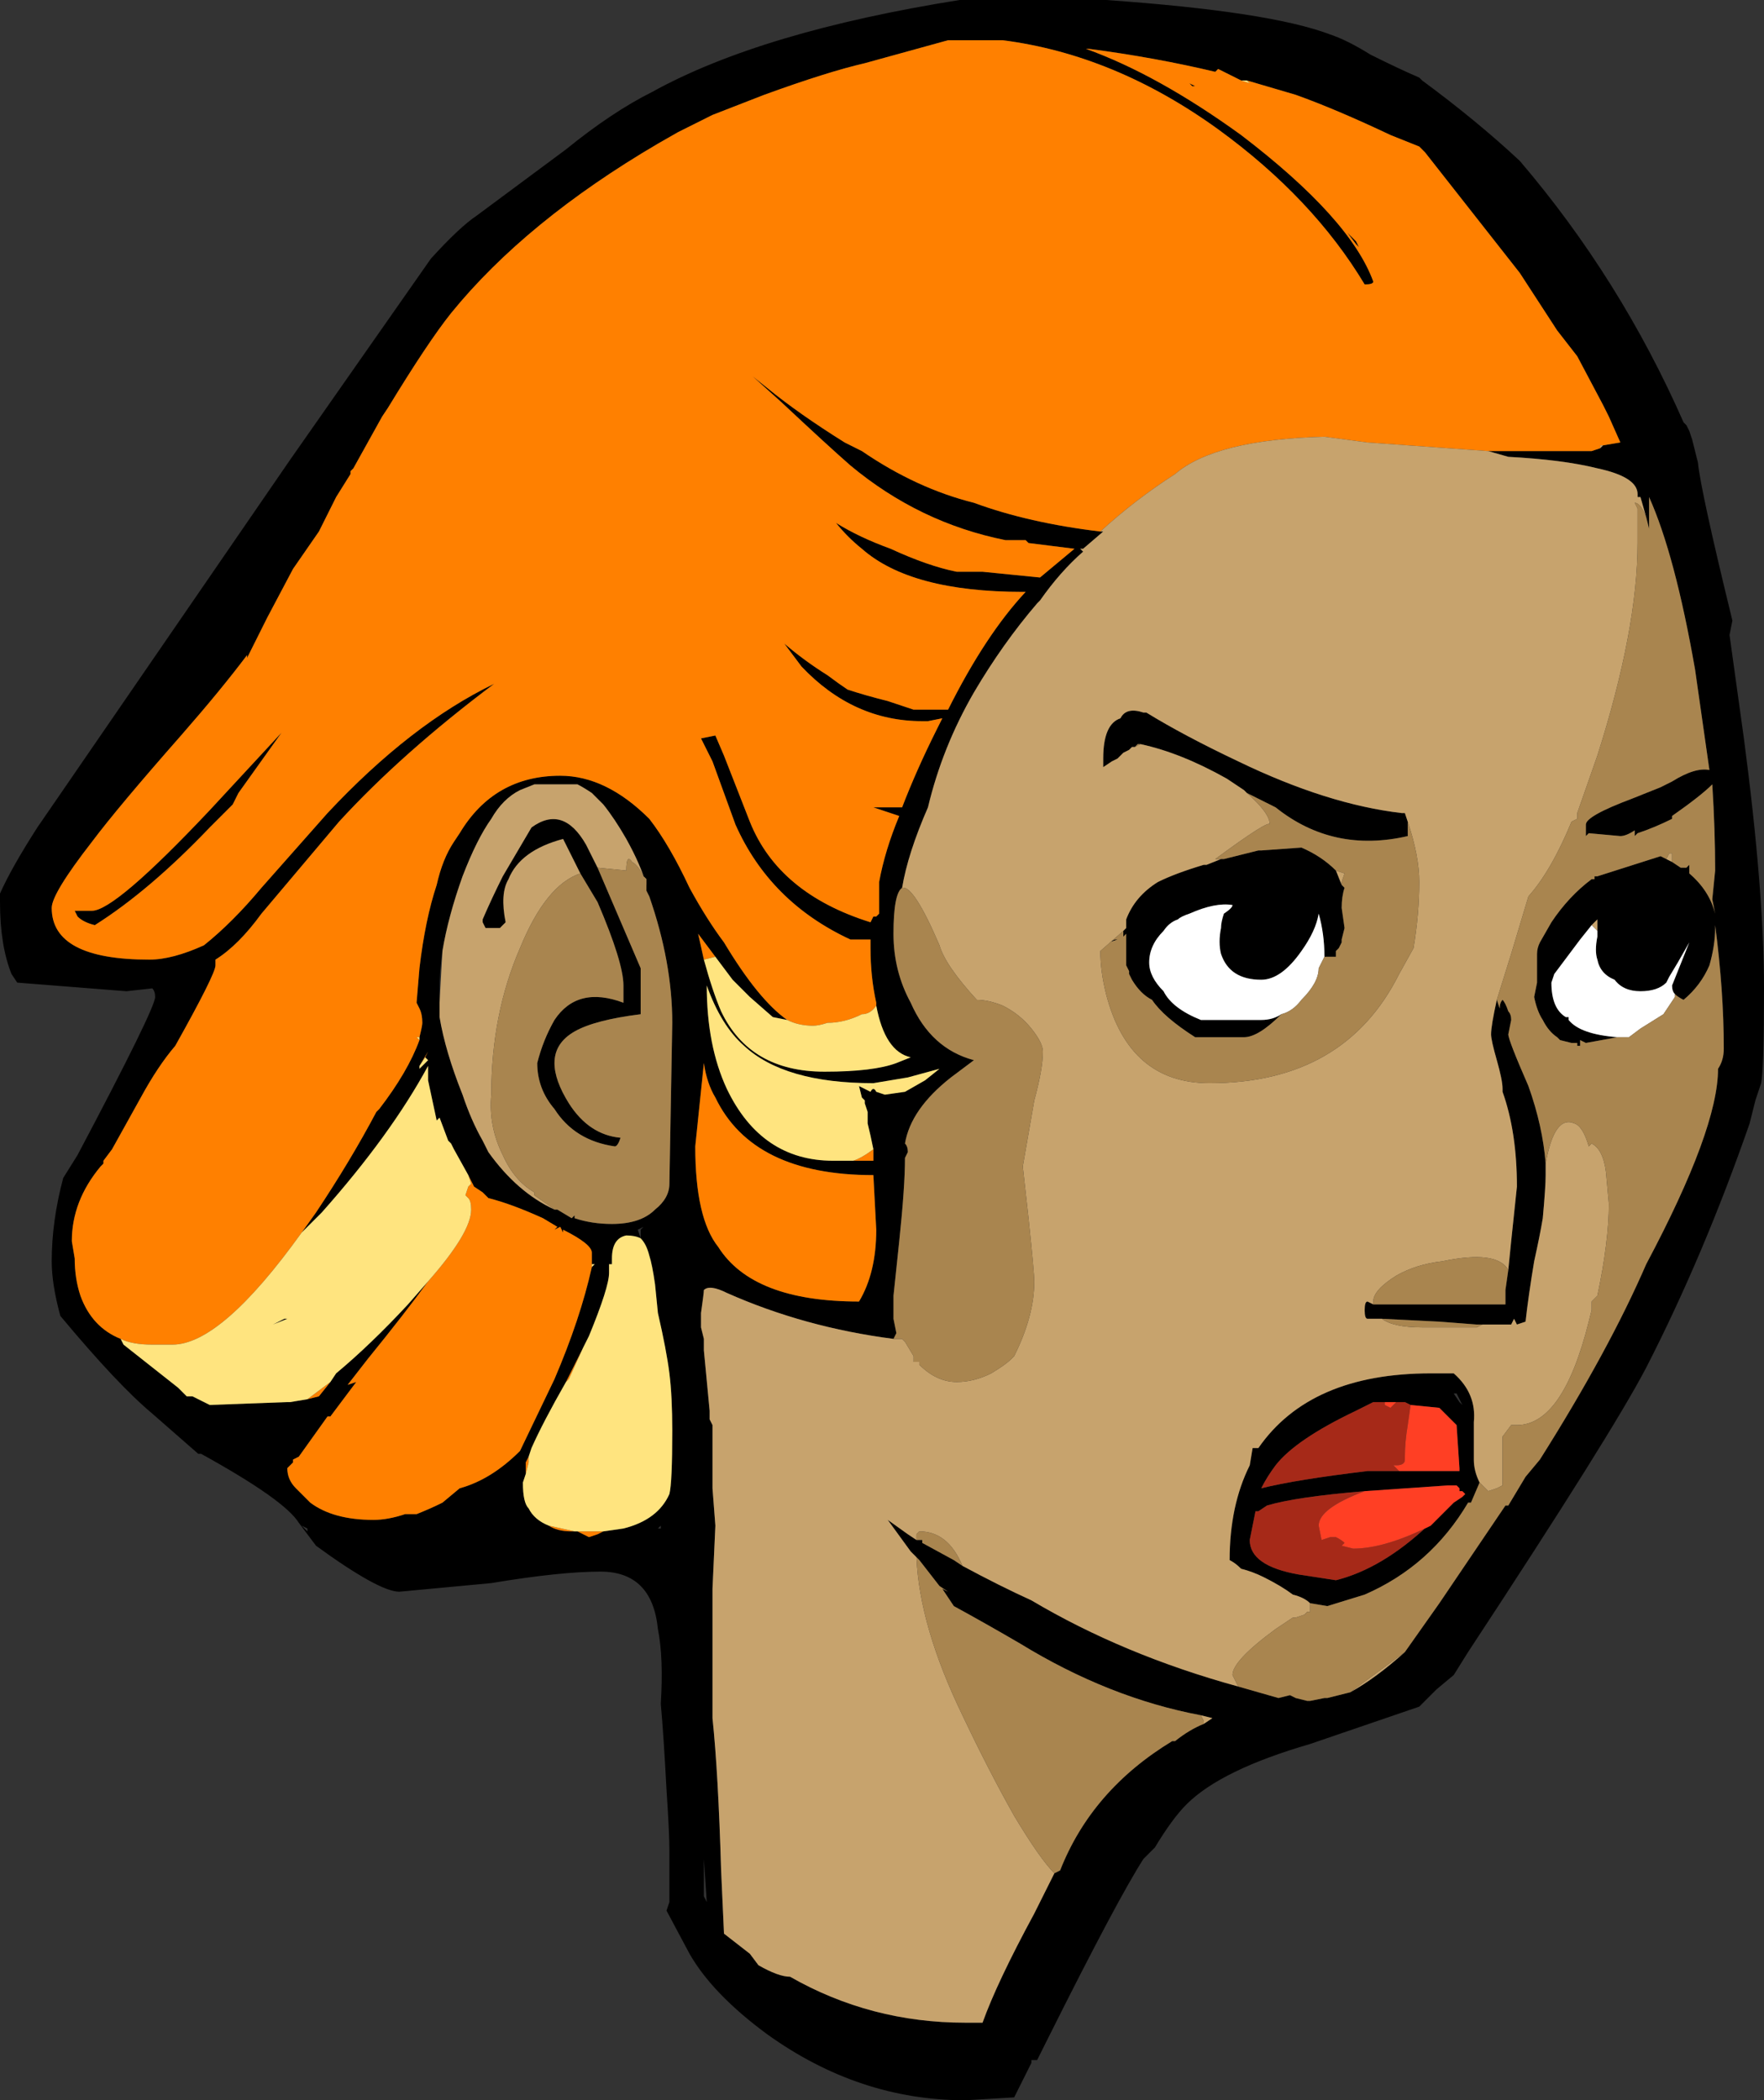 <?xml version="1.0" encoding="UTF-8" standalone="no"?>
<svg xmlns:ffdec="https://www.free-decompiler.com/flash" xmlns:xlink="http://www.w3.org/1999/xlink" ffdec:objectType="frame" height="255.85px" width="214.9px" xmlns="http://www.w3.org/2000/svg">
  <rect width="100%" height="100%" fill="#333333" stroke="none"/>
  <g transform="matrix(1.0, 0.0, 0.0, 1.0, 134.4, 128.45)">
    <use ffdec:characterId="1750" height="36.55" transform="matrix(7.0, 0.0, 0.0, 7.0, -134.4, -128.45)" width="30.7" xlink:href="#shape0"/>
  </g>
  <defs>
    <g id="shape0" transform="matrix(1.0, 0.0, 0.0, 1.0, 19.2, 18.35)">
      <path d="M2.4 -16.95 L2.0 -17.15 1.95 -17.1 Q0.9 -17.35 -0.25 -17.5 L-0.3 -17.5 Q0.95 -17.05 2.4 -16.0 4.3 -14.55 4.7 -13.45 4.7 -13.4 4.55 -13.4 3.65 -14.9 2.0 -16.1 0.2 -17.4 -1.75 -17.65 L-2.7 -17.65 -4.15 -17.25 Q-4.8 -17.1 -5.9 -16.7 L-6.8 -16.35 -6.9 -16.3 -7.0 -16.25 -7.4 -16.05 -7.75 -15.85 Q-10.05 -14.5 -11.35 -12.9 -11.75 -12.4 -12.45 -11.25 L-12.55 -11.1 -13.05 -10.2 -13.1 -10.15 -13.1 -10.1 -13.35 -9.7 -13.65 -9.1 -14.1 -8.45 -14.55 -7.6 -14.9 -6.9 -14.9 -6.95 Q-15.35 -6.35 -16.05 -5.55 -17.15 -4.3 -17.6 -3.7 -18.3 -2.8 -18.3 -2.55 -18.3 -1.65 -16.6 -1.65 -16.2 -1.65 -15.65 -1.9 -15.15 -2.3 -14.65 -2.9 L-13.5 -4.2 Q-12.05 -5.75 -10.6 -6.45 -12.2 -5.25 -13.3 -4.05 L-14.65 -2.45 Q-15.05 -1.9 -15.45 -1.65 L-15.45 -1.55 Q-15.45 -1.4 -16.15 -0.15 -16.45 0.2 -16.75 0.75 -17.0 1.2 -17.25 1.65 L-17.4 1.85 -17.4 1.9 -17.45 1.95 Q-17.95 2.55 -17.95 3.25 L-17.9 3.55 Q-17.9 3.9 -17.8 4.2 -17.6 4.75 -17.1 4.95 L-17.05 5.05 -16.1 5.8 -15.95 5.95 -15.85 5.95 -15.55 6.1 -14.2 6.05 -14.15 6.05 -13.85 6.0 -13.65 5.95 -13.45 5.7 -13.35 5.55 Q-12.75 5.05 -12.1 4.35 L-11.75 3.95 Q-12.15 4.5 -12.8 5.3 L-13.15 5.75 -13.0 5.7 -13.45 6.3 -13.5 6.3 -14.0 7.0 -14.1 7.05 -14.1 7.1 -14.2 7.2 Q-14.2 7.4 -14.05 7.55 L-13.8 7.8 Q-13.4 8.1 -12.7 8.1 -12.45 8.1 -12.15 8.0 L-11.95 8.0 Q-11.7 7.9 -11.5 7.8 L-11.2 7.55 Q-10.65 7.4 -10.15 6.9 L-9.55 5.65 Q-9.1 4.6 -8.9 3.7 L-8.85 3.65 -8.9 3.65 -8.9 3.45 Q-8.9 3.3 -9.4 3.05 L-9.4 3.1 -9.45 3.0 -9.55 3.05 -9.5 3.0 -9.75 2.85 Q-10.3 2.6 -10.7 2.5 L-10.8 2.4 -10.95 2.3 -11.05 2.1 -11.3 1.65 -11.35 1.55 -11.4 1.5 -11.55 1.1 -11.6 1.15 -11.75 0.45 -11.75 0.2 Q-12.4 1.4 -13.6 2.75 L-13.95 3.1 -13.7 2.75 Q-13.1 1.85 -12.65 1.0 L-12.6 0.95 Q-12.1 0.3 -11.9 -0.25 L-11.9 -0.3 Q-11.85 -0.5 -11.85 -0.55 -11.85 -0.7 -11.9 -0.8 L-11.95 -0.9 -11.9 -1.5 Q-11.8 -2.35 -11.6 -2.95 -11.5 -3.4 -11.3 -3.7 L-11.2 -3.85 Q-10.6 -4.85 -9.45 -4.85 -8.65 -4.85 -7.9 -4.1 -7.55 -3.65 -7.2 -2.9 -6.9 -2.35 -6.6 -1.95 -6.0 -0.95 -5.5 -0.6 L-5.75 -0.65 -6.15 -1.0 -6.45 -1.3 -6.75 -1.7 -7.05 -2.1 -6.95 -1.65 Q-6.8 -1.1 -6.65 -0.75 -6.15 0.3 -4.85 0.3 -4.0 0.3 -3.6 0.15 L-3.35 0.05 Q-3.8 -0.05 -3.95 -0.85 L-3.95 -0.9 Q-4.05 -1.35 -4.05 -1.85 L-4.05 -2.0 -4.4 -2.0 Q-5.8 -2.65 -6.4 -4.0 L-6.8 -5.1 -7.0 -5.5 -6.75 -5.55 -6.6 -5.2 -6.15 -4.05 Q-5.65 -2.8 -4.05 -2.3 L-4.0 -2.4 -3.95 -2.4 -3.9 -2.45 Q-3.9 -2.55 -3.9 -2.8 L-3.9 -3.0 Q-3.8 -3.55 -3.55 -4.15 L-4.0 -4.3 -3.5 -4.3 Q-3.25 -4.95 -2.9 -5.65 L-2.8 -5.85 -3.05 -5.8 -3.15 -5.8 Q-4.35 -5.8 -5.25 -6.75 L-5.55 -7.15 Q-5.2 -6.85 -4.8 -6.6 -4.6 -6.45 -4.45 -6.35 -4.15 -6.25 -3.75 -6.15 L-3.3 -6.0 -2.7 -6.0 Q-2.05 -7.3 -1.35 -8.05 L-1.4 -8.05 Q-3.35 -8.05 -4.2 -8.8 -4.45 -9.0 -4.65 -9.25 -4.25 -9.0 -3.7 -8.8 -3.05 -8.5 -2.55 -8.4 L-2.1 -8.4 -1.1 -8.3 -0.5 -8.8 -1.3 -8.9 -1.35 -8.95 -1.7 -8.95 Q-3.2 -9.25 -4.4 -10.25 -4.8 -10.6 -5.6 -11.35 L-6.1 -11.8 -5.85 -11.6 Q-5.3 -11.15 -4.5 -10.65 L-4.2 -10.5 Q-3.25 -9.85 -2.25 -9.6 -1.3 -9.25 -0.05 -9.1 L0.0 -9.1 -0.35 -8.8 -0.4 -8.8 -0.35 -8.75 Q-0.75 -8.4 -1.1 -7.9 L-1.15 -7.85 Q-1.75 -7.15 -2.25 -6.3 -2.8 -5.35 -3.05 -4.3 -3.4 -3.5 -3.5 -2.9 -3.65 -2.8 -3.65 -2.1 -3.65 -1.45 -3.35 -0.9 -3.0 -0.1 -2.25 0.1 -2.45 0.25 -2.65 0.4 -3.35 0.95 -3.45 1.55 -3.4 1.6 -3.4 1.7 L-3.45 1.8 Q-3.45 2.3 -3.55 3.25 L-3.65 4.2 -3.65 4.6 -3.6 4.85 -3.65 4.95 Q-5.2 4.75 -6.55 4.15 -6.85 4.0 -6.95 4.1 -6.95 4.15 -7.0 4.5 L-7.0 4.65 -7.0 4.75 -6.95 4.95 -6.95 5.15 -6.85 6.2 -6.85 6.35 -6.8 6.45 -6.8 7.55 -6.75 8.2 -6.8 9.3 -6.8 11.55 Q-6.7 12.5 -6.65 14.2 L-6.6 15.3 -6.15 15.65 -6.0 15.85 Q-5.65 16.05 -5.45 16.05 -4.05 16.85 -2.4 16.85 L-2.1 16.85 Q-1.85 16.15 -1.2 14.95 L-0.85 14.25 -0.75 14.2 Q-0.2 12.8 1.2 11.95 L1.25 11.95 Q1.5 11.75 1.75 11.65 L1.9 11.55 1.7 11.5 Q0.1 11.2 -1.45 10.25 -2.05 9.9 -2.6 9.6 L-2.8 9.3 -2.7 9.35 -2.85 9.25 -3.2 8.8 -3.25 8.75 -3.35 8.65 -3.75 8.1 -3.4 8.35 -3.25 8.45 -3.15 8.45 -3.15 8.5 -2.6 8.8 -2.45 8.9 Q-1.8 9.25 -1.25 9.5 0.35 10.45 2.35 11.0 L3.05 11.2 3.25 11.15 3.35 11.2 3.55 11.25 3.6 11.25 3.85 11.2 3.9 11.2 4.3 11.1 Q4.75 10.85 5.25 10.4 L5.85 9.55 7.0 7.85 7.05 7.85 7.35 7.35 7.6 7.05 Q8.8 5.15 9.45 3.65 10.7 1.3 10.7 0.25 10.8 0.1 10.8 -0.1 10.8 -1.1 10.65 -2.25 L10.65 -2.2 Q10.65 -1.9 10.55 -1.55 10.4 -1.2 10.1 -0.95 10.0 -1.0 9.95 -1.05 L9.95 -1.0 9.95 -1.05 Q9.9 -1.1 9.9 -1.2 L10.2 -1.95 10.0 -1.6 9.85 -1.35 9.8 -1.25 Q9.65 -1.1 9.35 -1.1 9.05 -1.1 8.9 -1.3 8.65 -1.4 8.6 -1.65 8.55 -1.8 8.6 -2.05 L8.6 -2.15 Q8.6 -2.25 8.6 -2.35 L8.5 -2.25 8.3 -2.0 7.85 -1.4 7.8 -1.25 Q7.8 -0.8 8.05 -0.65 L8.1 -0.65 8.1 -0.6 Q8.3 -0.35 8.95 -0.3 L8.4 -0.2 8.3 -0.25 8.3 -0.15 8.25 -0.15 8.25 -0.2 8.15 -0.2 7.95 -0.25 7.9 -0.3 Q7.75 -0.4 7.65 -0.6 7.55 -0.75 7.5 -1.0 L7.55 -1.25 7.55 -1.75 Q7.55 -1.85 7.6 -1.95 L7.8 -2.3 Q8.1 -2.75 8.5 -3.05 L8.55 -3.05 8.55 -3.1 8.6 -3.1 9.7 -3.45 9.9 -3.35 10.05 -3.25 10.15 -3.25 10.2 -3.3 Q10.2 -3.25 10.2 -3.15 10.55 -2.85 10.65 -2.45 L10.6 -2.7 10.65 -3.2 Q10.65 -3.9 10.6 -4.7 10.4 -4.5 9.9 -4.15 L9.9 -4.1 Q9.6 -3.95 9.3 -3.85 L9.25 -3.8 9.25 -3.9 Q9.1 -3.8 9.0 -3.8 L8.45 -3.85 8.4 -3.8 8.4 -4.0 Q8.4 -4.15 9.2 -4.45 L9.7 -4.65 9.9 -4.75 Q10.3 -5.0 10.55 -4.95 L10.3 -6.7 Q9.95 -8.7 9.5 -9.7 L9.5 -9.15 9.45 -9.35 9.35 -9.7 9.3 -9.7 9.3 -9.75 Q9.3 -10.05 8.6 -10.2 8.0 -10.35 7.05 -10.4 L6.7 -10.5 7.65 -10.5 8.1 -10.5 8.5 -10.5 8.65 -10.55 8.7 -10.6 9.0 -10.65 8.8 -11.1 8.7 -11.3 8.25 -12.15 7.9 -12.6 7.25 -13.6 5.6 -15.7 5.5 -15.8 5.0 -16.0 Q4.05 -16.45 3.35 -16.7 L2.5 -16.95 2.4 -16.95 M1.55 -16.85 L1.5 -16.9 1.6 -16.85 1.55 -16.85 M4.65 -17.4 Q5.15 -17.15 5.5 -17.0 L5.55 -16.95 Q6.5 -16.25 7.25 -15.55 9.0 -13.5 10.1 -11.0 L10.15 -10.95 10.2 -10.85 10.25 -10.7 10.35 -10.3 Q10.4 -9.8 10.95 -7.55 L10.9 -7.3 11.15 -5.5 Q11.5 -2.85 11.5 -1.15 11.5 0.25 11.45 0.5 L11.35 0.8 11.25 1.2 Q10.45 3.5 9.45 5.45 8.85 6.6 6.35 10.4 L6.1 10.8 5.8 11.05 5.5 11.35 3.6 12.0 Q2.05 12.45 1.45 13.05 1.2 13.3 0.9 13.8 L0.7 14.0 Q0.25 14.7 -0.95 17.1 L-1.15 17.5 -1.25 17.5 -1.25 17.55 -1.55 18.15 -2.4 18.2 Q-4.25 18.2 -5.85 17.05 -6.8 16.35 -7.2 15.65 L-7.6 14.9 -7.55 14.75 -7.55 13.85 Q-7.55 13.55 -7.6 12.8 -7.65 11.85 -7.7 11.3 -7.65 10.5 -7.75 10.0 -7.85 9.0 -8.75 9.0 -9.45 9.0 -10.65 9.2 L-12.25 9.35 Q-12.6 9.35 -13.7 8.55 L-14.0 8.15 Q-14.25 7.75 -15.7 6.95 L-15.75 6.95 -16.55 6.25 Q-17.15 5.75 -18.15 4.55 -18.3 4.0 -18.3 3.6 -18.3 2.9 -18.1 2.15 L-17.85 1.75 Q-16.5 -0.8 -16.5 -1.0 -16.5 -1.1 -16.55 -1.15 L-17.0 -1.1 -18.9 -1.25 -19.0 -1.4 Q-19.2 -1.9 -19.2 -2.65 L-19.2 -2.8 Q-19.0 -3.25 -18.55 -3.95 L-14.15 -10.35 -11.7 -13.85 Q-11.2 -14.4 -10.9 -14.6 L-9.35 -15.75 Q-8.55 -16.4 -7.85 -16.75 -5.95 -17.8 -2.5 -18.35 L0.05 -18.35 Q2.9 -18.15 3.95 -17.75 4.25 -17.65 4.65 -17.4 M6.0 -11.5 L6.0 -11.5 M6.85 -0.95 L6.9 -0.8 Q6.9 -0.9 6.95 -0.95 7.0 -0.9 7.05 -0.75 7.1 -0.7 7.1 -0.6 L7.05 -0.35 Q7.05 -0.25 7.4 0.55 7.65 1.25 7.7 1.9 L7.7 2.1 Q7.7 2.3 7.65 2.85 7.6 3.15 7.5 3.6 7.4 4.2 7.35 4.65 L7.2 4.7 7.15 4.6 7.1 4.7 6.6 4.7 6.5 4.7 5.85 4.65 4.85 4.6 4.6 4.6 Q4.55 4.6 4.55 4.45 4.55 4.3 4.6 4.3 L4.7 4.35 5.85 4.35 Q6.55 4.35 7.0 4.35 L7.0 4.1 7.05 3.75 7.1 3.25 7.2 2.3 Q7.2 1.35 6.95 0.65 L6.95 0.6 Q6.95 0.45 6.85 0.1 6.75 -0.25 6.75 -0.35 6.75 -0.5 6.85 -0.95 M6.55 7.45 L6.4 7.8 6.35 7.8 Q5.7 8.9 4.55 9.4 L3.9 9.6 3.6 9.55 Q3.5 9.45 3.3 9.4 3.1 9.25 2.8 9.1 2.6 9.0 2.4 8.95 2.3 8.85 2.2 8.8 2.2 7.85 2.55 7.15 L2.6 6.85 2.7 6.85 Q3.6 5.55 5.7 5.55 L6.1 5.55 Q6.5 5.9 6.45 6.4 L6.45 7.05 Q6.45 7.25 6.55 7.45 M3.6 9.7 L3.55 9.7 3.6 9.7 M4.4 -14.15 L4.45 -14.05 4.4 -14.1 4.25 -14.3 4.4 -14.15 M5.2 -4.2 L5.25 -4.2 5.3 -4.05 5.3 -3.8 Q4.0 -3.5 3.0 -4.3 2.7 -4.45 2.5 -4.55 L2.45 -4.6 2.15 -4.8 Q1.35 -5.25 0.65 -5.4 L0.6 -5.4 0.55 -5.35 0.5 -5.35 0.45 -5.3 0.35 -5.25 0.25 -5.15 0.15 -5.1 0.0 -5.0 0.0 -5.15 Q0.0 -5.75 0.3 -5.85 0.4 -6.05 0.7 -5.95 L0.75 -5.95 Q1.4 -5.55 2.35 -5.1 3.9 -4.35 5.2 -4.2 M2.05 -3.4 L2.1 -3.4 2.7 -3.55 2.75 -3.55 3.45 -3.6 Q3.8 -3.45 4.05 -3.2 L4.15 -2.95 4.2 -2.9 Q4.15 -2.75 4.15 -2.55 L4.2 -2.2 4.15 -2.0 4.15 -1.95 4.1 -1.85 4.05 -1.8 4.05 -1.7 3.85 -1.7 Q3.85 -2.1 3.75 -2.45 3.7 -2.15 3.45 -1.8 3.1 -1.3 2.75 -1.3 2.2 -1.3 2.05 -1.75 2.0 -1.95 2.05 -2.2 2.05 -2.3 2.1 -2.45 2.25 -2.55 2.25 -2.6 1.95 -2.65 1.5 -2.45 1.35 -2.4 1.3 -2.35 1.15 -2.3 1.05 -2.15 0.8 -1.9 0.8 -1.6 0.8 -1.35 1.05 -1.1 1.2 -0.8 1.7 -0.6 L2.75 -0.6 Q2.95 -0.6 3.1 -0.7 2.7 -0.3 2.45 -0.3 L1.6 -0.3 Q1.05 -0.65 0.85 -0.95 0.65 -1.05 0.5 -1.3 L0.45 -1.4 0.45 -1.45 0.4 -1.55 0.4 -2.1 0.35 -2.05 0.35 -2.15 0.4 -2.2 0.4 -2.35 Q0.55 -2.75 0.95 -3.0 1.25 -3.15 1.75 -3.3 L1.8 -3.3 2.05 -3.4 M0.1 -1.95 L0.2 -2.0 0.25 -2.0 0.1 -1.95 M9.25 -3.1 L9.25 -3.1 M6.1 5.9 L6.2 6.05 6.25 6.1 6.15 5.9 6.1 5.9 M5.15 7.25 L6.2 7.25 6.2 7.2 6.15 6.45 5.85 6.15 5.35 6.1 5.25 6.05 5.1 6.05 4.9 6.05 4.7 6.05 4.4 6.2 Q3.35 6.7 3.0 7.15 2.85 7.35 2.75 7.55 3.35 7.4 4.6 7.25 L5.15 7.25 M4.55 7.6 Q3.35 7.7 2.85 7.85 L2.7 7.95 2.65 7.95 2.55 8.45 Q2.55 8.9 3.4 9.05 L4.05 9.15 Q4.85 8.95 5.65 8.2 L5.7 8.2 6.1 7.8 6.25 7.7 6.3 7.65 6.25 7.6 6.2 7.6 6.2 7.55 6.15 7.5 6.0 7.5 4.55 7.6 M-17.85 -2.4 L-17.9 -2.5 -17.6 -2.5 Q-17.2 -2.5 -15.55 -4.25 L-14.3 -5.6 -15.05 -4.55 -15.15 -4.35 -15.55 -3.95 Q-16.6 -2.85 -17.55 -2.25 -17.75 -2.3 -17.85 -2.4 M-6.6 -6.95 L-6.6 -6.95 M-7.85 -10.7 L-7.85 -10.7 M-1.8 -13.8 L-1.8 -13.8 M-9.1 -3.15 L-9.4 -3.75 Q-10.15 -3.55 -10.35 -3.05 -10.5 -2.8 -10.4 -2.3 L-10.5 -2.2 -10.75 -2.2 -10.8 -2.3 -10.8 -2.35 Q-10.65 -2.7 -10.45 -3.1 L-9.95 -3.95 Q-9.4 -4.35 -9.0 -3.65 L-8.8 -3.25 -8.05 -1.5 -8.05 -0.7 Q-8.85 -0.6 -9.2 -0.4 -9.55 -0.2 -9.55 0.15 -9.55 0.45 -9.3 0.85 -8.95 1.4 -8.4 1.45 -8.45 1.6 -8.5 1.6 -9.2 1.5 -9.55 0.95 -9.85 0.6 -9.85 0.15 -9.75 -0.25 -9.55 -0.6 -9.15 -1.2 -8.35 -0.9 L-8.35 -1.2 Q-8.35 -1.6 -8.8 -2.65 L-9.1 -3.15 M-7.95 -2.95 Q-8.05 -3.3 -8.3 -3.75 -8.5 -4.1 -8.7 -4.35 L-8.9 -4.55 Q-9.05 -4.65 -9.15 -4.7 L-9.9 -4.7 -10.15 -4.6 Q-10.45 -4.45 -10.65 -4.1 -10.9 -3.75 -11.15 -3.1 -11.4 -2.4 -11.5 -1.8 -11.55 -1.45 -11.55 -1.1 L-11.55 -0.65 Q-11.45 -0.05 -11.15 0.7 -11.0 1.15 -10.8 1.5 L-10.7 1.7 Q-10.2 2.4 -9.55 2.7 L-9.5 2.7 -9.25 2.85 -9.2 2.8 -9.2 2.85 Q-8.9 2.95 -8.55 2.95 -8.05 2.95 -7.8 2.7 -7.55 2.5 -7.55 2.25 L-7.5 -0.55 Q-7.5 -1.6 -7.9 -2.75 L-7.95 -2.85 -7.95 -2.95 M-4.0 1.65 Q-4.05 1.4 -4.1 1.2 L-4.1 1.0 -4.15 0.85 -4.15 0.8 -4.2 0.75 -4.25 0.55 -4.05 0.65 Q-4.0 0.55 -3.95 0.65 L-3.8 0.7 -3.45 0.65 -3.1 0.45 -2.85 0.25 -3.4 0.4 -4.0 0.5 Q-5.55 0.5 -6.25 -0.15 -6.65 -0.5 -6.9 -1.2 -6.9 -0.15 -6.55 0.6 -5.95 1.85 -4.7 1.85 L-4.35 1.85 -4.0 1.85 -4.0 1.65 M-4.0 2.1 Q-6.1 2.1 -6.75 0.75 -6.9 0.5 -6.95 0.15 L-7.1 1.6 Q-7.1 2.85 -6.7 3.35 -6.1 4.3 -4.25 4.3 -3.95 3.8 -3.95 3.05 L-4.0 2.1 M-8.05 3.2 L-8.05 3.05 -8.0 3.0 -8.1 3.05 -8.05 3.2 Q-8.15 3.15 -8.3 3.15 -8.55 3.2 -8.55 3.55 L-8.55 3.65 -8.6 3.65 -8.6 3.8 Q-8.6 4.05 -8.95 4.9 L-9.35 5.7 Q-9.75 6.4 -9.95 6.85 L-10.0 7.0 -10.05 7.1 -10.05 7.3 -10.1 7.45 Q-10.1 7.8 -10.0 7.9 -9.9 8.1 -9.65 8.2 -9.5 8.3 -9.25 8.3 L-9.2 8.3 -9.15 8.3 -8.95 8.4 -8.8 8.35 -8.7 8.3 -8.35 8.25 Q-7.75 8.1 -7.55 7.65 -7.5 7.45 -7.5 6.55 -7.5 5.95 -7.55 5.55 -7.6 5.15 -7.75 4.5 L-7.8 4.0 Q-7.85 3.65 -7.9 3.5 -7.95 3.3 -8.05 3.2 M-11.3 4.2 L-11.3 4.2 M-7.7 8.2 L-7.75 8.25 -7.7 8.25 -7.7 8.2 M-6.95 13.85 L-6.95 14.65 -6.9 14.75 -6.95 14.0 -6.95 13.85 M-11.9 0.2 L-11.9 0.25 -11.75 0.1 -11.8 0.05 -11.75 -0.05 -11.9 0.2 M-14.45 4.7 L-14.25 4.6 -14.2 4.6 -14.45 4.7 M-13.85 8.25 L-13.95 8.2 -13.85 8.3 -13.85 8.25" fill="#000000" fill-rule="evenodd" stroke="none"/>
      <path d="M-6.9 -16.3 L-6.8 -16.35 -5.9 -16.7 Q-4.8 -17.1 -4.15 -17.25 L-2.7 -17.65 -1.75 -17.65 Q0.2 -17.4 2.0 -16.1 3.65 -14.9 4.55 -13.4 4.7 -13.4 4.7 -13.45 4.3 -14.55 2.4 -16.0 0.95 -17.05 -0.3 -17.5 L-0.25 -17.5 Q0.9 -17.35 1.95 -17.1 L2.0 -17.15 2.4 -16.95 2.55 -16.9 2.5 -16.95 3.35 -16.7 Q4.05 -16.45 5.0 -16.0 L5.5 -15.8 5.6 -15.7 7.25 -13.6 7.9 -12.6 8.25 -12.15 8.7 -11.3 8.8 -11.1 9.0 -10.65 8.7 -10.6 8.65 -10.6 8.65 -10.55 8.5 -10.5 8.1 -10.5 7.65 -10.5 6.7 -10.5 4.6 -10.65 3.85 -10.75 Q1.95 -10.7 1.25 -10.1 0.55 -9.65 -0.05 -9.1 -1.3 -9.25 -2.25 -9.6 -3.25 -9.85 -4.2 -10.5 L-4.5 -10.65 Q-5.3 -11.15 -5.85 -11.6 L-6.1 -11.8 -5.6 -11.35 Q-4.8 -10.6 -4.4 -10.25 -3.2 -9.25 -1.7 -8.95 L-1.35 -8.95 -1.3 -8.9 -0.5 -8.8 -1.1 -8.3 -2.1 -8.4 -2.55 -8.4 Q-3.05 -8.5 -3.7 -8.8 -4.25 -9.0 -4.65 -9.25 -4.45 -9.0 -4.2 -8.8 -3.35 -8.05 -1.4 -8.05 L-1.35 -8.05 Q-2.05 -7.3 -2.7 -6.0 L-3.3 -6.0 -3.75 -6.15 Q-4.15 -6.25 -4.45 -6.35 -4.6 -6.45 -4.8 -6.6 -5.2 -6.85 -5.55 -7.15 L-5.25 -6.75 Q-4.35 -5.8 -3.15 -5.8 L-3.05 -5.8 -2.8 -5.85 -2.9 -5.65 Q-3.25 -4.95 -3.5 -4.3 L-4.0 -4.3 -3.55 -4.15 Q-3.8 -3.55 -3.9 -3.0 L-3.9 -2.8 Q-3.9 -2.55 -3.9 -2.45 L-3.95 -2.4 -4.0 -2.4 -4.05 -2.3 Q-5.65 -2.8 -6.15 -4.05 L-6.6 -5.2 -6.75 -5.55 -7.0 -5.5 -6.8 -5.1 -6.4 -4.0 Q-5.8 -2.65 -4.4 -2.0 L-4.05 -2.0 -4.05 -1.85 Q-4.05 -1.35 -3.95 -0.9 L-3.95 -0.85 Q-4.05 -0.7 -4.2 -0.7 -4.5 -0.55 -4.8 -0.55 -4.95 -0.5 -5.05 -0.5 -5.3 -0.5 -5.5 -0.6 -6.0 -0.95 -6.6 -1.95 -6.9 -2.35 -7.2 -2.9 -7.55 -3.65 -7.9 -4.1 -8.65 -4.85 -9.45 -4.85 -10.6 -4.85 -11.2 -3.85 L-11.3 -3.7 Q-11.5 -3.4 -11.6 -2.95 -11.8 -2.35 -11.9 -1.5 L-11.95 -0.9 -11.9 -0.8 Q-11.85 -0.7 -11.85 -0.55 -11.85 -0.5 -11.9 -0.3 L-11.95 -0.3 -11.9 -0.25 Q-12.1 0.3 -12.6 0.95 L-12.65 1.0 Q-13.1 1.85 -13.7 2.75 L-13.95 3.1 Q-15.35 5.05 -16.2 5.05 L-16.55 5.05 Q-16.9 5.05 -17.1 4.95 -17.6 4.75 -17.8 4.2 -17.9 3.9 -17.9 3.55 L-17.95 3.25 Q-17.95 2.55 -17.45 1.95 L-17.4 1.9 -17.4 1.85 -17.25 1.65 Q-17.0 1.2 -16.75 0.75 -16.45 0.2 -16.15 -0.15 -15.45 -1.4 -15.45 -1.55 L-15.45 -1.65 Q-15.05 -1.9 -14.65 -2.45 L-13.3 -4.05 Q-12.2 -5.25 -10.6 -6.45 -12.05 -5.75 -13.5 -4.2 L-14.65 -2.9 Q-15.15 -2.3 -15.65 -1.9 -16.2 -1.65 -16.6 -1.65 -18.3 -1.65 -18.3 -2.55 -18.3 -2.8 -17.6 -3.7 -17.15 -4.3 -16.05 -5.55 -15.35 -6.35 -14.9 -6.95 L-14.9 -6.9 -14.55 -7.6 -14.1 -8.45 -13.65 -9.1 -13.35 -9.7 -13.1 -10.1 -13.1 -10.15 -13.05 -10.2 -12.55 -11.1 -12.45 -11.25 Q-11.75 -12.4 -11.35 -12.9 -10.05 -14.5 -7.75 -15.85 L-7.4 -16.05 -7.0 -16.25 -6.9 -16.3 M-6.95 5.15 L-6.95 4.95 -6.95 5.15 M-7.0 4.65 L-7.0 4.5 -7.0 4.65 M-6.95 -1.65 L-7.05 -2.1 -6.75 -1.7 -6.95 -1.65 M-6.45 -1.3 L-6.15 -1.0 -6.45 -1.3 M-11.05 2.1 L-10.95 2.3 -10.8 2.4 -10.7 2.5 Q-10.3 2.6 -9.75 2.85 L-9.5 3.0 -9.55 3.05 -9.45 3.0 -9.4 3.1 -9.4 3.05 Q-8.9 3.3 -8.9 3.45 L-8.9 3.65 -8.9 3.7 Q-9.1 4.6 -9.55 5.65 L-10.15 6.9 Q-10.65 7.4 -11.2 7.55 L-11.5 7.8 Q-11.7 7.9 -11.95 8.0 L-12.15 8.0 Q-12.45 8.1 -12.7 8.1 -13.4 8.1 -13.8 7.8 L-14.05 7.55 Q-14.2 7.4 -14.2 7.2 L-14.1 7.1 -14.1 7.05 -14.0 7.0 -13.5 6.3 -13.45 6.3 -13.0 5.7 -13.15 5.75 -12.8 5.3 Q-12.15 4.5 -11.75 3.95 -11.0 3.1 -11.0 2.7 -11.0 2.55 -11.05 2.5 L-11.1 2.45 -11.05 2.3 -11.0 2.25 -11.05 2.1 M-13.45 5.7 L-13.65 5.95 -13.85 6.0 -13.45 5.7 M1.55 -16.85 L1.6 -16.85 1.5 -16.9 1.55 -16.85 M6.0 -11.5 L6.0 -11.5 M4.4 -14.15 L4.25 -14.3 4.4 -14.1 4.45 -14.05 4.4 -14.15 M-17.85 -2.4 Q-17.75 -2.3 -17.55 -2.25 -16.6 -2.85 -15.55 -3.95 L-15.15 -4.35 -15.05 -4.55 -14.3 -5.6 -15.55 -4.25 Q-17.2 -2.5 -17.6 -2.5 L-17.9 -2.5 -17.85 -2.4 M-1.8 -13.8 L-1.8 -13.8 M-7.85 -10.7 L-7.85 -10.7 M-6.6 -6.95 L-6.6 -6.95 M-4.35 1.85 Q-4.2 1.8 -4.0 1.65 L-4.0 1.85 -4.35 1.85 M-4.0 2.1 L-3.95 3.05 Q-3.95 3.8 -4.25 4.3 -6.1 4.3 -6.7 3.35 -7.1 2.85 -7.1 1.6 L-6.95 0.15 Q-6.9 0.5 -6.75 0.75 -6.1 2.1 -4.0 2.1 M-8.7 8.3 L-8.8 8.35 -8.95 8.4 -9.15 8.3 -8.7 8.3 M-9.2 8.3 L-9.25 8.3 Q-9.5 8.3 -9.65 8.2 L-9.2 8.3 M-10.05 7.3 L-10.05 7.1 -10.0 7.0 -10.0 7.1 -10.05 7.3 M-9.35 5.7 L-8.95 4.9 -9.05 5.1 -9.3 5.65 -9.35 5.7 M-11.3 4.2 L-11.3 4.2 M-11.8 0.05 L-11.9 0.2 -11.75 -0.05 -11.8 0.05" fill="#ff8000" fill-rule="evenodd" stroke="none"/>
      <path d="M8.7 -10.6 L8.65 -10.55 8.65 -10.6 8.7 -10.6 M8.1 -10.5 L7.65 -10.5 8.1 -10.5 M6.7 -10.5 L7.05 -10.4 Q8.0 -10.35 8.6 -10.2 9.3 -10.05 9.3 -9.75 L9.3 -9.7 9.35 -9.7 9.45 -9.35 Q9.35 -9.6 9.25 -9.6 L9.3 -9.5 9.3 -8.9 Q9.3 -7.4 8.6 -5.2 L8.25 -4.2 8.25 -4.1 8.15 -4.05 Q7.8 -3.2 7.4 -2.75 L7.1 -1.75 6.85 -0.95 Q6.75 -0.5 6.75 -0.35 6.75 -0.25 6.85 0.1 6.95 0.45 6.95 0.6 L6.95 0.65 Q7.2 1.35 7.2 2.3 L7.1 3.25 7.05 3.75 Q6.85 3.4 5.9 3.6 5.45 3.65 5.1 3.85 4.7 4.1 4.7 4.3 L4.7 4.35 4.6 4.3 Q4.55 4.3 4.55 4.45 4.55 4.6 4.6 4.6 L4.85 4.6 Q5.05 4.75 5.55 4.75 L6.5 4.75 6.6 4.7 7.1 4.7 7.15 4.6 7.2 4.7 7.35 4.65 Q7.4 4.2 7.5 3.6 7.6 3.15 7.65 2.85 7.7 2.3 7.7 2.1 L7.7 1.9 Q7.85 1.05 8.2 1.2 8.35 1.25 8.45 1.6 L8.5 1.55 Q8.7 1.65 8.75 2.05 L8.8 2.6 Q8.8 3.25 8.6 4.2 L8.5 4.3 8.5 4.45 8.45 4.65 Q8.0 6.45 7.2 6.45 L7.1 6.45 6.95 6.65 6.95 7.5 6.85 7.55 6.7 7.6 6.55 7.45 Q6.45 7.25 6.45 7.05 L6.45 6.4 Q6.5 5.9 6.1 5.55 L5.7 5.55 Q3.6 5.55 2.7 6.85 L2.6 6.85 2.55 7.15 Q2.2 7.85 2.2 8.8 2.3 8.85 2.4 8.95 2.6 9.0 2.8 9.1 3.1 9.25 3.3 9.4 3.5 9.45 3.6 9.55 L3.6 9.7 3.55 9.7 3.5 9.75 3.35 9.8 3.3 9.8 3.0 10.0 Q2.25 10.55 2.25 10.8 L2.35 11.0 Q0.35 10.45 -1.25 9.5 -1.8 9.25 -2.45 8.9 -2.7 8.3 -3.2 8.3 L-3.25 8.35 -3.25 8.45 -3.4 8.35 -3.75 8.1 -3.35 8.65 -3.25 8.75 Q-3.2 9.95 -2.45 11.5 -2.0 12.45 -1.55 13.25 -1.1 14.0 -0.85 14.25 L-1.2 14.95 Q-1.85 16.15 -2.1 16.85 L-2.4 16.85 Q-4.05 16.85 -5.45 16.05 -5.65 16.05 -6.0 15.85 L-6.15 15.65 -6.6 15.3 -6.65 14.2 Q-6.7 12.5 -6.8 11.55 L-6.8 9.3 -6.75 8.2 -6.8 7.55 -6.8 6.45 -6.85 6.35 -6.85 6.2 -6.95 5.15 -6.95 4.95 -7.0 4.75 -7.0 4.65 -7.0 4.5 Q-6.95 4.15 -6.95 4.1 -6.85 4.0 -6.55 4.15 -5.2 4.75 -3.65 4.95 L-3.5 4.95 -3.45 5.0 -3.3 5.25 -3.3 5.35 -3.2 5.35 -3.2 5.4 Q-2.9 5.7 -2.55 5.7 -2.25 5.7 -1.95 5.55 -1.7 5.4 -1.6 5.3 L-1.55 5.25 Q-1.2 4.55 -1.2 3.95 -1.2 3.8 -1.3 2.85 L-1.4 1.95 -1.2 0.8 Q-1.05 0.25 -1.05 -0.05 -1.05 -0.2 -1.25 -0.45 -1.45 -0.7 -1.75 -0.85 -2.0 -0.95 -2.2 -0.95 -2.75 -1.55 -2.85 -1.9 -3.3 -2.95 -3.5 -2.9 -3.4 -3.5 -3.05 -4.3 -2.8 -5.35 -2.25 -6.3 -1.75 -7.15 -1.15 -7.85 L-1.1 -7.9 Q-0.75 -8.4 -0.35 -8.75 L-0.4 -8.8 -0.35 -8.8 0.0 -9.1 -0.05 -9.1 Q0.55 -9.65 1.25 -10.1 1.95 -10.7 3.85 -10.75 L4.6 -10.65 6.7 -10.5 M9.9 -3.35 L9.7 -3.45 9.8 -3.4 9.85 -3.5 9.9 -3.5 9.9 -3.35 M8.5 -2.25 L8.6 -2.35 Q8.6 -2.25 8.6 -2.15 L8.5 -2.25 M5.25 10.4 Q4.75 10.85 4.3 11.1 L5.25 10.4 M1.7 11.5 L1.9 11.55 1.75 11.65 1.75 11.6 1.7 11.5 M5.2 -4.2 Q3.9 -4.35 2.35 -5.1 1.4 -5.55 0.75 -5.95 L0.7 -5.95 Q0.4 -6.05 0.3 -5.85 0.0 -5.75 0.0 -5.15 L0.0 -5.0 0.15 -5.1 0.25 -5.15 0.35 -5.25 0.45 -5.3 0.5 -5.35 0.55 -5.35 0.65 -5.4 Q1.35 -5.25 2.15 -4.8 L2.45 -4.6 2.5 -4.55 Q2.9 -4.2 2.9 -4.0 2.9 -4.1 1.95 -3.4 L2.05 -3.4 1.8 -3.3 1.75 -3.3 Q1.25 -3.15 0.95 -3.0 0.55 -2.75 0.4 -2.35 L0.4 -2.2 0.35 -2.15 -0.05 -1.8 Q-0.05 -1.45 0.05 -1.05 0.45 0.5 1.85 0.5 4.2 0.5 5.15 -1.4 L5.4 -1.85 Q5.5 -2.45 5.5 -3.0 5.5 -3.45 5.3 -4.05 L5.25 -4.2 5.2 -4.2 M4.15 -2.95 L4.05 -3.2 4.2 -3.15 4.15 -3.0 4.15 -2.95 M9.25 -3.1 L9.25 -3.1 M-8.8 -3.25 L-9.0 -3.65 Q-9.4 -4.35 -9.95 -3.95 L-10.45 -3.1 Q-10.65 -2.7 -10.8 -2.35 L-10.8 -2.3 -10.75 -2.2 -10.5 -2.2 -10.4 -2.3 Q-10.5 -2.8 -10.35 -3.05 -10.15 -3.55 -9.4 -3.75 L-9.1 -3.15 Q-9.7 -2.95 -10.15 -1.85 -10.65 -0.7 -10.65 0.7 -10.7 1.25 -10.45 1.75 -10.25 2.2 -9.9 2.4 L-9.9 2.45 -9.55 2.7 Q-10.2 2.4 -10.7 1.7 L-10.8 1.5 Q-11.0 1.15 -11.15 0.7 -11.45 -0.05 -11.55 -0.65 L-11.55 -0.9 -11.5 -1.8 Q-11.4 -2.4 -11.15 -3.1 -10.9 -3.75 -10.65 -4.1 -10.45 -4.45 -10.15 -4.6 L-9.9 -4.7 -9.15 -4.7 Q-9.05 -4.65 -8.9 -4.55 L-8.7 -4.35 Q-8.5 -4.1 -8.3 -3.75 -8.05 -3.3 -7.95 -2.95 L-7.95 -3.05 -8.0 -3.1 Q-8.1 -3.3 -8.2 -3.35 -8.3 -3.5 -8.3 -3.2 L-8.8 -3.25" fill="#c7a36d" fill-rule="evenodd" stroke="none"/>
      <path d="M8.95 -0.3 Q8.3 -0.35 8.1 -0.6 L8.1 -0.65 8.05 -0.65 Q7.8 -0.8 7.8 -1.25 L7.85 -1.4 8.3 -2.0 8.5 -2.25 8.6 -2.15 8.6 -2.05 Q8.55 -1.8 8.6 -1.65 8.65 -1.4 8.9 -1.3 9.05 -1.1 9.35 -1.1 9.65 -1.1 9.8 -1.25 L9.85 -1.35 10.0 -1.6 10.2 -1.95 9.9 -1.2 Q9.9 -1.1 9.95 -1.05 L9.95 -1.0 9.75 -0.7 9.35 -0.45 9.15 -0.3 8.95 -0.3 M3.1 -0.7 Q2.95 -0.6 2.75 -0.6 L1.7 -0.6 Q1.2 -0.8 1.05 -1.1 0.8 -1.35 0.8 -1.6 0.8 -1.9 1.05 -2.15 1.15 -2.3 1.3 -2.35 1.35 -2.4 1.5 -2.45 1.95 -2.65 2.25 -2.6 2.25 -2.55 2.1 -2.45 2.05 -2.3 2.05 -2.2 2.0 -1.95 2.05 -1.75 2.2 -1.3 2.75 -1.3 3.1 -1.3 3.45 -1.8 3.7 -2.15 3.75 -2.45 3.85 -2.1 3.85 -1.7 L3.75 -1.5 Q3.75 -1.25 3.45 -0.95 3.3 -0.75 3.1 -0.7" fill="#ffffff" fill-rule="evenodd" stroke="none"/>
      <path d="M5.35 6.1 L5.3 6.45 Q5.25 6.75 5.25 7.0 L5.25 7.05 Q5.25 7.15 5.1 7.15 L5.05 7.15 5.15 7.25 4.6 7.25 Q3.35 7.4 2.75 7.55 2.85 7.35 3.0 7.15 3.35 6.7 4.4 6.2 L4.7 6.05 4.9 6.05 4.9 6.1 5.0 6.15 5.1 6.05 5.25 6.05 5.35 6.1 M5.7 8.2 L5.65 8.2 Q4.85 8.95 4.05 9.15 L3.4 9.05 Q2.55 8.9 2.55 8.45 L2.65 7.95 2.7 7.95 2.85 7.85 Q3.35 7.7 4.55 7.6 3.75 7.9 3.75 8.2 L3.8 8.45 3.95 8.4 4.05 8.4 Q4.15 8.45 4.2 8.5 L4.15 8.55 4.35 8.6 Q4.9 8.6 5.7 8.2" fill="#a62918" fill-rule="evenodd" stroke="none"/>
      <path d="M5.35 6.1 L5.85 6.15 6.15 6.45 6.2 7.2 6.2 7.25 5.15 7.25 5.05 7.15 5.1 7.15 Q5.25 7.15 5.25 7.05 L5.25 7.0 Q5.25 6.75 5.3 6.45 L5.35 6.1 M4.9 6.05 L5.1 6.05 5.0 6.15 4.9 6.1 4.9 6.05 M4.55 7.6 L6.0 7.5 6.15 7.5 6.2 7.55 6.2 7.6 6.25 7.6 6.3 7.65 6.25 7.7 6.1 7.8 5.7 8.2 Q4.9 8.6 4.35 8.6 L4.15 8.55 4.2 8.5 Q4.15 8.45 4.05 8.4 L3.95 8.4 3.8 8.45 3.75 8.2 Q3.75 7.9 4.55 7.6" fill="#ff3f24" fill-rule="evenodd" stroke="none"/>
      <path d="M9.45 -9.35 L9.5 -9.15 9.5 -9.7 Q9.95 -8.7 10.3 -6.7 L10.55 -4.95 Q10.3 -5.0 9.9 -4.75 L9.7 -4.65 9.2 -4.45 Q8.4 -4.15 8.4 -4.0 L8.4 -3.8 8.45 -3.85 9.0 -3.8 Q9.1 -3.8 9.25 -3.9 L9.25 -3.8 9.3 -3.85 Q9.6 -3.95 9.9 -4.1 L9.9 -4.15 Q10.4 -4.5 10.6 -4.7 10.65 -3.9 10.65 -3.2 L10.6 -2.7 10.65 -2.45 Q10.55 -2.85 10.2 -3.15 10.2 -3.25 10.2 -3.3 L10.15 -3.25 10.05 -3.25 9.9 -3.35 9.9 -3.5 9.85 -3.5 9.8 -3.4 9.7 -3.45 8.6 -3.1 8.55 -3.1 8.55 -3.05 8.5 -3.05 Q8.1 -2.75 7.8 -2.3 L7.6 -1.95 Q7.55 -1.85 7.55 -1.75 L7.55 -1.25 7.5 -1.0 Q7.55 -0.75 7.65 -0.6 7.75 -0.4 7.9 -0.3 L7.95 -0.25 8.15 -0.2 8.25 -0.2 8.25 -0.15 8.3 -0.15 8.3 -0.25 8.4 -0.2 8.95 -0.3 9.15 -0.3 9.35 -0.45 9.75 -0.7 9.95 -1.0 9.95 -1.05 Q10.0 -1.0 10.1 -0.95 10.4 -1.2 10.55 -1.55 10.65 -1.9 10.65 -2.2 L10.65 -2.25 Q10.8 -1.1 10.8 -0.1 10.8 0.1 10.7 0.25 10.7 1.3 9.45 3.65 8.8 5.15 7.6 7.05 L7.35 7.35 7.05 7.85 7.0 7.85 5.85 9.55 5.25 10.4 4.3 11.1 3.9 11.2 3.85 11.2 3.6 11.25 3.55 11.25 3.35 11.2 3.25 11.15 3.05 11.2 2.35 11.0 2.25 10.8 Q2.25 10.55 3.0 10.0 L3.3 9.8 3.35 9.8 3.5 9.75 3.55 9.7 3.6 9.7 3.6 9.55 3.9 9.6 4.55 9.4 Q5.7 8.9 6.35 7.8 L6.4 7.8 6.55 7.45 6.7 7.6 6.85 7.55 6.95 7.5 6.95 6.65 7.1 6.45 7.2 6.45 Q8.0 6.45 8.45 4.65 L8.5 4.45 8.5 4.3 8.6 4.2 Q8.8 3.25 8.8 2.6 L8.75 2.05 Q8.7 1.65 8.5 1.55 L8.45 1.6 Q8.35 1.25 8.2 1.2 7.85 1.05 7.7 1.9 7.65 1.25 7.4 0.55 7.05 -0.25 7.05 -0.35 L7.1 -0.6 Q7.1 -0.7 7.05 -0.75 7.0 -0.9 6.95 -0.95 6.9 -0.9 6.9 -0.8 L6.85 -0.95 7.1 -1.75 7.4 -2.75 Q7.8 -3.2 8.15 -4.05 L8.25 -4.1 8.25 -4.2 8.6 -5.2 Q9.3 -7.4 9.3 -8.9 L9.3 -9.5 9.25 -9.6 Q9.35 -9.6 9.45 -9.35 M-2.45 8.9 L-2.6 8.8 -3.15 8.5 -3.15 8.45 -3.25 8.45 -3.25 8.35 -3.2 8.3 Q-2.7 8.3 -2.45 8.9 M-3.25 8.75 L-3.2 8.8 -2.85 9.25 -2.7 9.35 -2.8 9.3 -2.6 9.6 Q-2.05 9.9 -1.45 10.25 0.1 11.2 1.7 11.5 L1.75 11.6 1.75 11.65 Q1.5 11.75 1.25 11.95 L1.2 11.95 Q-0.2 12.8 -0.75 14.2 L-0.85 14.25 Q-1.1 14.0 -1.55 13.25 -2.0 12.45 -2.45 11.5 -3.2 9.95 -3.25 8.75 M-3.65 4.95 L-3.6 4.85 -3.65 4.6 -3.65 4.2 -3.55 3.25 Q-3.45 2.3 -3.45 1.8 L-3.4 1.7 Q-3.4 1.6 -3.45 1.55 -3.35 0.95 -2.65 0.4 -2.45 0.25 -2.25 0.1 -3.0 -0.1 -3.35 -0.9 -3.65 -1.45 -3.65 -2.1 -3.65 -2.8 -3.5 -2.9 -3.3 -2.95 -2.85 -1.9 -2.75 -1.55 -2.2 -0.95 -2.0 -0.95 -1.75 -0.85 -1.45 -0.7 -1.25 -0.45 -1.05 -0.2 -1.05 -0.05 -1.05 0.25 -1.2 0.8 L-1.4 1.95 -1.3 2.85 Q-1.2 3.8 -1.2 3.95 -1.2 4.55 -1.55 5.25 L-1.6 5.3 Q-1.7 5.4 -1.95 5.55 -2.25 5.7 -2.55 5.7 -2.9 5.7 -3.2 5.4 L-3.2 5.35 -3.3 5.35 -3.3 5.25 -3.45 5.0 -3.5 4.95 -3.65 4.95 M5.25 -4.2 L5.2 -4.2 5.25 -4.2 M0.55 -5.35 L0.6 -5.4 0.65 -5.4 0.55 -5.35 M2.5 -4.55 Q2.7 -4.45 3.0 -4.3 4.0 -3.5 5.3 -3.8 L5.3 -4.05 Q5.5 -3.45 5.5 -3.0 5.5 -2.45 5.4 -1.85 L5.15 -1.4 Q4.2 0.5 1.85 0.5 0.45 0.5 0.05 -1.05 -0.05 -1.45 -0.05 -1.8 L0.35 -2.15 0.35 -2.05 0.4 -2.1 0.4 -1.55 0.45 -1.45 0.45 -1.4 0.5 -1.3 Q0.65 -1.05 0.85 -0.95 1.05 -0.65 1.6 -0.3 L2.45 -0.3 Q2.7 -0.3 3.1 -0.7 3.3 -0.75 3.45 -0.95 3.75 -1.25 3.75 -1.5 L3.85 -1.7 4.05 -1.7 4.05 -1.8 4.1 -1.85 4.15 -1.95 4.15 -2.0 4.2 -2.2 4.15 -2.55 Q4.15 -2.75 4.2 -2.9 L4.15 -2.95 4.15 -3.0 4.2 -3.15 4.05 -3.2 Q3.8 -3.45 3.45 -3.6 L2.75 -3.55 2.7 -3.55 2.1 -3.4 2.05 -3.4 1.95 -3.4 Q2.9 -4.1 2.9 -4.0 2.9 -4.2 2.5 -4.55 M0.1 -1.95 L0.25 -2.0 0.2 -2.0 0.1 -1.95 M7.05 3.75 L7.0 4.1 7.0 4.35 Q6.55 4.35 5.85 4.35 L4.7 4.35 4.7 4.3 Q4.7 4.1 5.1 3.85 5.45 3.65 5.9 3.6 6.85 3.4 7.05 3.75 M4.85 4.6 L5.85 4.65 6.5 4.7 6.6 4.7 6.5 4.75 5.55 4.75 Q5.05 4.75 4.85 4.6 M-8.8 -3.25 L-8.3 -3.2 Q-8.3 -3.5 -8.2 -3.35 -8.1 -3.3 -8.0 -3.1 L-7.95 -3.05 -7.95 -2.95 -7.95 -2.85 -7.9 -2.75 Q-7.5 -1.6 -7.5 -0.55 L-7.55 2.25 Q-7.55 2.5 -7.8 2.7 -8.05 2.95 -8.55 2.95 -8.9 2.95 -9.2 2.85 L-9.2 2.8 -9.25 2.85 -9.5 2.7 -9.55 2.7 -9.9 2.45 -9.9 2.4 Q-10.25 2.2 -10.45 1.75 -10.7 1.25 -10.65 0.7 -10.65 -0.7 -10.15 -1.85 -9.7 -2.95 -9.1 -3.15 L-8.8 -2.65 Q-8.35 -1.6 -8.35 -1.2 L-8.35 -0.9 Q-9.15 -1.2 -9.55 -0.6 -9.75 -0.25 -9.85 0.15 -9.85 0.6 -9.55 0.95 -9.2 1.5 -8.5 1.6 -8.45 1.6 -8.4 1.45 -8.95 1.4 -9.3 0.85 -9.55 0.45 -9.55 0.15 -9.55 -0.2 -9.2 -0.4 -8.85 -0.6 -8.05 -0.7 L-8.05 -1.5 -8.8 -3.25" fill="#a9854f" fill-rule="evenodd" stroke="none"/>
      <path d="M2.4 -16.95 L2.5 -16.95 2.55 -16.9 2.4 -16.95 M-3.95 -0.85 Q-3.8 -0.05 -3.35 0.05 L-3.6 0.15 Q-4.0 0.3 -4.85 0.3 -6.15 0.3 -6.65 -0.75 -6.8 -1.1 -6.95 -1.65 L-6.75 -1.7 -6.45 -1.3 -6.15 -1.0 -5.75 -0.65 -5.5 -0.6 Q-5.3 -0.5 -5.05 -0.5 -4.95 -0.5 -4.8 -0.55 -4.5 -0.55 -4.2 -0.7 -4.05 -0.7 -3.95 -0.85 M-11.9 -0.3 L-11.9 -0.25 -11.95 -0.3 -11.9 -0.3 M-13.95 3.1 L-13.6 2.75 Q-12.4 1.4 -11.75 0.2 L-11.75 0.45 -11.6 1.15 -11.55 1.1 -11.4 1.5 -11.35 1.55 -11.3 1.65 -11.05 2.1 -11.0 2.25 -11.05 2.3 -11.1 2.45 -11.05 2.5 Q-11.0 2.55 -11.0 2.7 -11.0 3.1 -11.75 3.95 L-12.1 4.35 Q-12.75 5.05 -13.35 5.55 L-13.45 5.7 -13.85 6.0 -14.15 6.05 -14.2 6.05 -15.55 6.1 -15.85 5.95 -15.95 5.95 -16.1 5.8 -17.05 5.05 -17.1 4.95 Q-16.9 5.05 -16.55 5.05 L-16.2 5.05 Q-15.35 5.05 -13.95 3.1 M-8.9 3.65 L-8.85 3.65 -8.9 3.7 -8.9 3.65 M-7.0 -16.25 L-6.9 -16.3 -7.0 -16.25 M-4.35 1.85 L-4.7 1.85 Q-5.95 1.85 -6.55 0.6 -6.9 -0.15 -6.9 -1.2 -6.65 -0.5 -6.25 -0.15 -5.55 0.5 -4.0 0.5 L-3.4 0.4 -2.85 0.25 -3.1 0.45 -3.45 0.65 -3.8 0.7 -3.95 0.65 Q-4.0 0.55 -4.05 0.65 L-4.25 0.55 -4.2 0.75 -4.15 0.8 -4.15 0.85 -4.1 1.0 -4.1 1.2 Q-4.05 1.4 -4.0 1.65 -4.2 1.8 -4.35 1.85 M-8.05 3.2 Q-7.95 3.3 -7.9 3.5 -7.85 3.65 -7.8 4.0 L-7.75 4.5 Q-7.6 5.15 -7.55 5.55 -7.5 5.95 -7.5 6.55 -7.5 7.45 -7.55 7.65 -7.75 8.1 -8.35 8.25 L-8.7 8.3 -9.15 8.3 -9.2 8.3 -9.65 8.2 Q-9.9 8.1 -10.0 7.9 -10.1 7.8 -10.1 7.45 L-10.05 7.3 -10.0 7.1 -10.0 7.0 -9.95 6.85 Q-9.75 6.4 -9.35 5.7 L-9.3 5.65 -9.05 5.1 -8.95 4.9 Q-8.6 4.05 -8.6 3.8 L-8.6 3.65 -8.55 3.65 -8.55 3.55 Q-8.55 3.2 -8.3 3.15 -8.15 3.15 -8.05 3.2 M-11.9 0.2 L-11.8 0.05 -11.75 0.1 -11.9 0.25 -11.9 0.2 M-14.45 4.7 L-14.2 4.6 -14.25 4.6 -14.45 4.7" fill="#ffe47f" fill-rule="evenodd" stroke="none"/>
    </g>
  </defs>
</svg>
